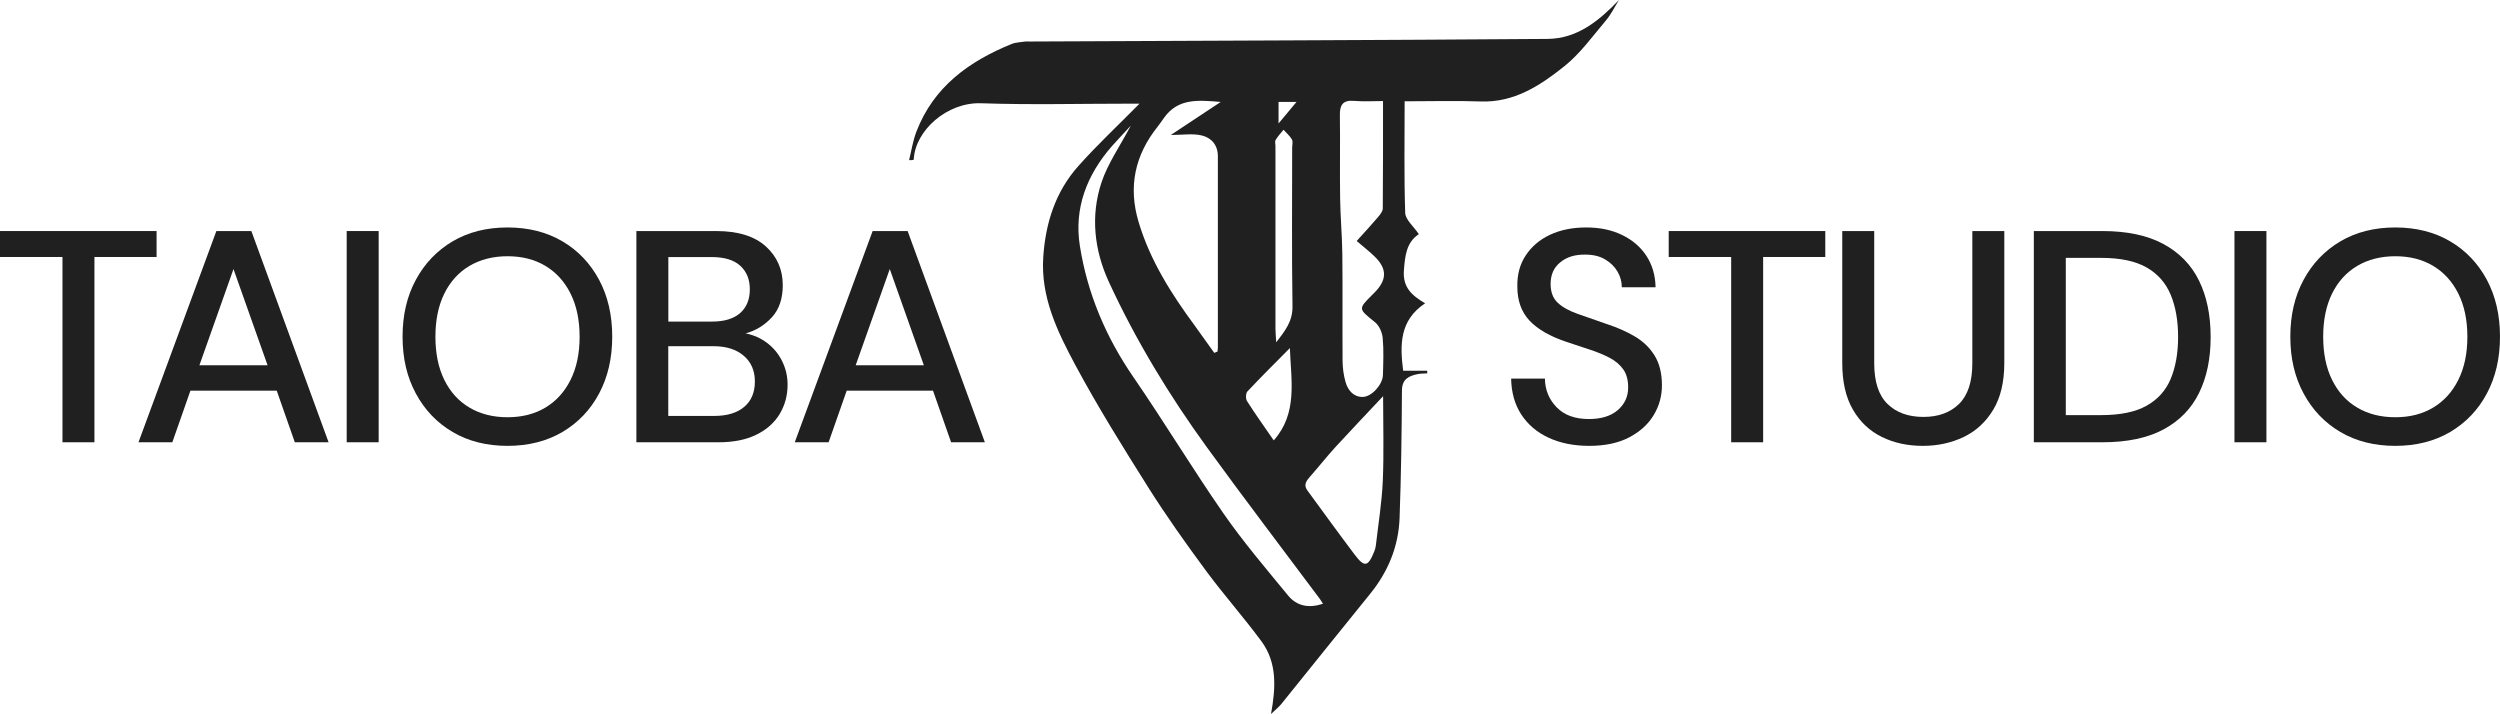 <svg xmlns="http://www.w3.org/2000/svg" id="Lag_1" viewBox="0 0 306.54 87.54"><defs><style>.cls-1{fill:#202020;}</style></defs><path class="cls-1" d="M155.85,87.52c.59-3.23,.75-6.27-1.18-8.89-2.17-2.94-4.6-5.68-6.77-8.61-2.44-3.31-4.84-6.67-7.03-10.14-3.14-4.98-6.26-9.98-9.04-15.16-2.18-4.08-4.24-8.3-3.91-13.21,.28-4.2,1.51-8.02,4.31-11.16,2.38-2.67,5.01-5.12,7.49-7.64h-1.12c-6.11,0-12.22,.16-18.32-.05-4.15-.14-8.07,3.34-8.24,6.89,0,.05-.13,.1-.57,.08,.29-1.17,.47-2.38,.9-3.5,2.11-5.49,6.45-8.62,11.68-10.74,.52-.21,1.12-.21,1.68-.3,.14-.02,.29,0,.44,0,21.19-.1,42.38-.16,63.57-.32,3.67-.03,6.31-2.21,8.77-4.77-.53,.85-.97,1.77-1.61,2.52-1.64,1.94-3.15,4.06-5.11,5.62-2.95,2.36-6.14,4.45-10.24,4.3-2.97-.11-5.94-.02-9.32-.02,0,4.65-.08,9.17,.07,13.68,.03,.84,1.02,1.64,1.67,2.61-1.51,1-1.69,2.6-1.83,4.43-.15,2.07,.91,3.05,2.6,4.05-3.16,2.1-3.09,5.12-2.69,8.27h2.95v.32c-.39,.03-.79,.01-1.17,.09-1.09,.23-1.92,.6-1.93,2.02-.03,5.21-.1,10.43-.29,15.63-.13,3.49-1.41,6.6-3.64,9.33-3.64,4.47-7.23,8.99-10.86,13.47-.33,.41-.76,.73-1.26,1.22v-.02Zm-6.95-44.26c.13-.05,.26-.1,.38-.15,.02-.18,.05-.35,.05-.53V19.15c0-1.37-.81-2.27-1.97-2.54-1.12-.27-2.36-.06-3.8-.06,2.09-1.38,4-2.65,6.12-4.05-2.76-.23-5.24-.48-6.96,1.96-.25,.35-.49,.71-.76,1.05-2.81,3.51-3.65,7.41-2.34,11.74,1.41,4.7,3.99,8.76,6.87,12.67,.81,1.11,1.6,2.23,2.4,3.35h.01Zm-10.22-27.88c-.89,.97-1.63,1.74-2.34,2.54-3.07,3.51-4.67,7.61-3.93,12.24,.92,5.82,3.18,11.16,6.55,16.06,3.79,5.51,7.25,11.25,11.06,16.74,2.43,3.5,5.22,6.77,7.93,10.07,1.06,1.29,2.54,1.58,4.27,1-.16-.26-.25-.41-.36-.56-4.61-6.18-9.29-12.31-13.82-18.55-4.65-6.4-8.75-13.15-12.07-20.34-1.8-3.91-2.27-8.1-.91-12.21,.78-2.34,2.27-4.45,3.61-6.99h0Zm30.9-2.99c-1.11,0-2.33,.08-3.54-.02-1.38-.12-1.77,.49-1.75,1.75,.05,3.38-.02,6.77,.03,10.15,.03,2.28,.24,4.56,.27,6.84,.05,4.35,0,8.7,.03,13.05,0,.9,.12,1.84,.37,2.7,.29,1,.98,1.83,2.1,1.81,1.12-.02,2.45-1.54,2.48-2.68,.04-1.51,.11-3.04-.03-4.54-.06-.68-.42-1.52-.94-1.94-2.06-1.66-2.1-1.61-.3-3.4,.07-.07,.14-.14,.21-.21,1.57-1.57,1.6-2.93,.04-4.45-.66-.64-1.39-1.21-2.2-1.9,1.01-1.12,1.83-2,2.6-2.91,.26-.31,.6-.71,.6-1.08,.04-4.32,.03-8.65,.03-13.17h0Zm0,36.2c-1.91,2.04-3.88,4.1-5.81,6.2-1.07,1.17-2.05,2.42-3.1,3.61-.47,.53-.88,1.03-.37,1.73,1.92,2.62,3.83,5.26,5.79,7.86,1.22,1.62,1.66,1.53,2.43-.41,.09-.22,.15-.45,.18-.69,.3-2.62,.73-5.24,.85-7.86,.15-3.43,.04-6.88,.04-10.43h0Zm-13.1-6.62c1.17-1.49,2.02-2.62,2-4.4-.1-6.49-.04-12.97-.04-19.46,0-.34,.12-.75-.03-1.01-.26-.45-.68-.8-1.03-1.19-.33,.41-.7,.8-.97,1.25-.11,.18-.02,.48-.02,.72v22.39c0,.46,.05,.92,.09,1.69h0Zm1.67,.72c-1.74,1.76-3.5,3.5-5.19,5.3-.22,.23-.24,.91-.05,1.2,1.04,1.63,2.17,3.21,3.27,4.81,2.96-3.34,2.12-7.32,1.98-11.31h0Zm.82-30.19h-2.2v2.64c.82-.98,1.45-1.74,2.2-2.64Z"></path><g><path class="cls-1" d="M7.66,54.23V31.51H0v-3.18H19.2v3.18h-7.62v22.72h-3.92Z"></path><path class="cls-1" d="M16.98,54.23l9.55-25.9h4.29l9.47,25.9h-4.14l-2.22-6.33h-10.58l-2.22,6.33h-4.15Zm7.47-9.44h8.36l-4.18-11.8-4.18,11.8Z"></path><path class="cls-1" d="M42.51,54.23V28.33h3.92v25.9h-3.92Z"></path><path class="cls-1" d="M62.23,54.67c-2.57,0-4.81-.57-6.73-1.7-1.92-1.13-3.43-2.71-4.51-4.72-1.09-2.01-1.63-4.33-1.63-6.97s.54-4.96,1.63-6.97c1.08-2.01,2.59-3.58,4.51-4.72,1.92-1.13,4.17-1.7,6.73-1.7s4.81,.57,6.73,1.7c1.92,1.13,3.42,2.71,4.5,4.72,1.07,2.01,1.61,4.33,1.61,6.97s-.54,4.96-1.61,6.97-2.57,3.58-4.5,4.72c-1.92,1.13-4.17,1.7-6.73,1.7Zm0-3.51c1.78,0,3.32-.39,4.64-1.18s2.35-1.92,3.09-3.4,1.11-3.24,1.11-5.29-.37-3.81-1.11-5.29-1.77-2.61-3.09-3.4-2.87-1.18-4.64-1.18-3.33,.4-4.66,1.18c-1.33,.79-2.36,1.92-3.09,3.4s-1.09,3.24-1.09,5.29,.36,3.81,1.09,5.29,1.76,2.62,3.09,3.4c1.33,.79,2.89,1.18,4.66,1.18Z"></path><path class="cls-1" d="M78.03,54.23V28.33h9.77c2.69,0,4.72,.63,6.11,1.89,1.38,1.26,2.07,2.84,2.07,4.74,0,1.65-.44,2.97-1.33,3.94-.89,.97-1.96,1.63-3.22,1.98,.99,.2,1.87,.59,2.64,1.18,.78,.59,1.39,1.33,1.83,2.22s.67,1.85,.67,2.89c0,1.33-.33,2.53-.98,3.61-.65,1.07-1.61,1.92-2.87,2.53-1.26,.62-2.8,.92-4.62,.92h-10.07Zm3.92-14.8h5.37c1.5,0,2.65-.35,3.44-1.05,.79-.7,1.18-1.67,1.18-2.9s-.39-2.17-1.17-2.89-1.96-1.07-3.53-1.07h-5.29v7.92h0Zm0,11.57h5.62c1.58,0,2.81-.37,3.68-1.11,.88-.74,1.31-1.78,1.31-3.11s-.46-2.39-1.37-3.16c-.91-.78-2.15-1.17-3.7-1.17h-5.55v8.55h.01Z"></path><path class="cls-1" d="M97.45,54.23l9.55-25.9h4.29l9.47,25.9h-4.14l-2.22-6.33h-10.58l-2.22,6.33h-4.15Zm7.47-9.44h8.36l-4.18-11.8-4.18,11.8h0Z"></path><path class="cls-1" d="M194.88,54.67c-1.9,0-3.56-.33-5-1s-2.55-1.62-3.35-2.85-1.21-2.7-1.24-4.4h4.14c.02,1.38,.5,2.55,1.44,3.52s2.26,1.44,3.96,1.44c1.5,0,2.68-.36,3.53-1.09,.85-.73,1.28-1.66,1.28-2.79,0-.91-.2-1.65-.61-2.22s-.96-1.04-1.67-1.41c-.7-.37-1.51-.7-2.42-1s-1.88-.62-2.89-.96c-2-.67-3.5-1.53-4.5-2.59s-1.5-2.45-1.5-4.18c-.03-1.46,.31-2.73,1.02-3.81s1.69-1.93,2.96-2.53,2.76-.91,4.46-.91,3.15,.31,4.42,.93,2.26,1.47,2.98,2.57c.71,1.1,1.08,2.37,1.11,3.83h-4.14c0-.67-.17-1.3-.52-1.91-.35-.6-.85-1.1-1.52-1.5s-1.48-.59-2.44-.59c-1.23-.02-2.25,.28-3.05,.93-.8,.64-1.2,1.53-1.2,2.66,0,1.01,.3,1.79,.89,2.33,.59,.54,1.41,.99,2.44,1.35,1.04,.36,2.22,.77,3.55,1.24,1.28,.42,2.43,.92,3.44,1.52,1.01,.59,1.82,1.37,2.42,2.33,.6,.96,.91,2.18,.91,3.66,0,1.31-.33,2.52-1,3.64s-1.67,2.04-3,2.74-2.97,1.05-4.92,1.05h.02Z"></path><path class="cls-1" d="M212.27,54.23V31.51h-7.66v-3.18h19.2v3.18h-7.62v22.72h-3.92Z"></path><path class="cls-1" d="M235.76,54.67c-1.85,0-3.52-.36-5.01-1.09-1.49-.73-2.68-1.84-3.55-3.35-.88-1.5-1.31-3.42-1.31-5.73V28.33h3.92v16.21c0,2.27,.54,3.93,1.63,4.99,1.08,1.06,2.55,1.59,4.4,1.59s3.28-.53,4.37-1.59c1.08-1.06,1.63-2.73,1.63-4.99V28.33h3.92v16.17c0,2.32-.45,4.23-1.35,5.73s-2.11,2.62-3.63,3.35c-1.52,.73-3.19,1.09-5.01,1.09h-.01Z"></path><path class="cls-1" d="M249.38,54.23V28.33h8.4c3.03,0,5.53,.53,7.49,1.59s3.42,2.56,4.37,4.5c.95,1.94,1.42,4.24,1.42,6.9s-.47,4.93-1.42,6.86c-.95,1.94-2.41,3.43-4.37,4.48s-4.46,1.57-7.49,1.57h-8.4Zm3.92-3.33h4.33c2.34,0,4.2-.38,5.57-1.15,1.37-.76,2.36-1.86,2.96-3.29s.91-3.15,.91-5.14-.3-3.72-.91-5.18-1.59-2.57-2.96-3.35-3.23-1.17-5.57-1.17h-4.33v19.28Z"></path><path class="cls-1" d="M273.98,54.23V28.33h3.92v25.9h-3.92Z"></path><path class="cls-1" d="M293.7,54.67c-2.57,0-4.81-.57-6.73-1.7s-3.43-2.71-4.51-4.72c-1.09-2.01-1.63-4.33-1.63-6.97s.54-4.96,1.63-6.97c1.08-2.01,2.59-3.58,4.51-4.72,1.92-1.13,4.17-1.7,6.73-1.7s4.81,.57,6.73,1.7,3.42,2.71,4.5,4.72c1.07,2.01,1.61,4.33,1.61,6.97s-.54,4.96-1.61,6.97c-1.07,2.01-2.57,3.58-4.5,4.72-1.92,1.13-4.17,1.7-6.73,1.7Zm0-3.51c1.78,0,3.32-.39,4.64-1.18s2.35-1.92,3.09-3.4,1.11-3.24,1.11-5.29-.37-3.81-1.11-5.29-1.77-2.61-3.09-3.4-2.87-1.18-4.64-1.18-3.33,.4-4.66,1.18c-1.33,.79-2.36,1.92-3.09,3.4s-1.09,3.24-1.09,5.29,.36,3.81,1.09,5.29,1.76,2.62,3.09,3.4c1.33,.79,2.89,1.18,4.66,1.18Z"></path></g></svg>